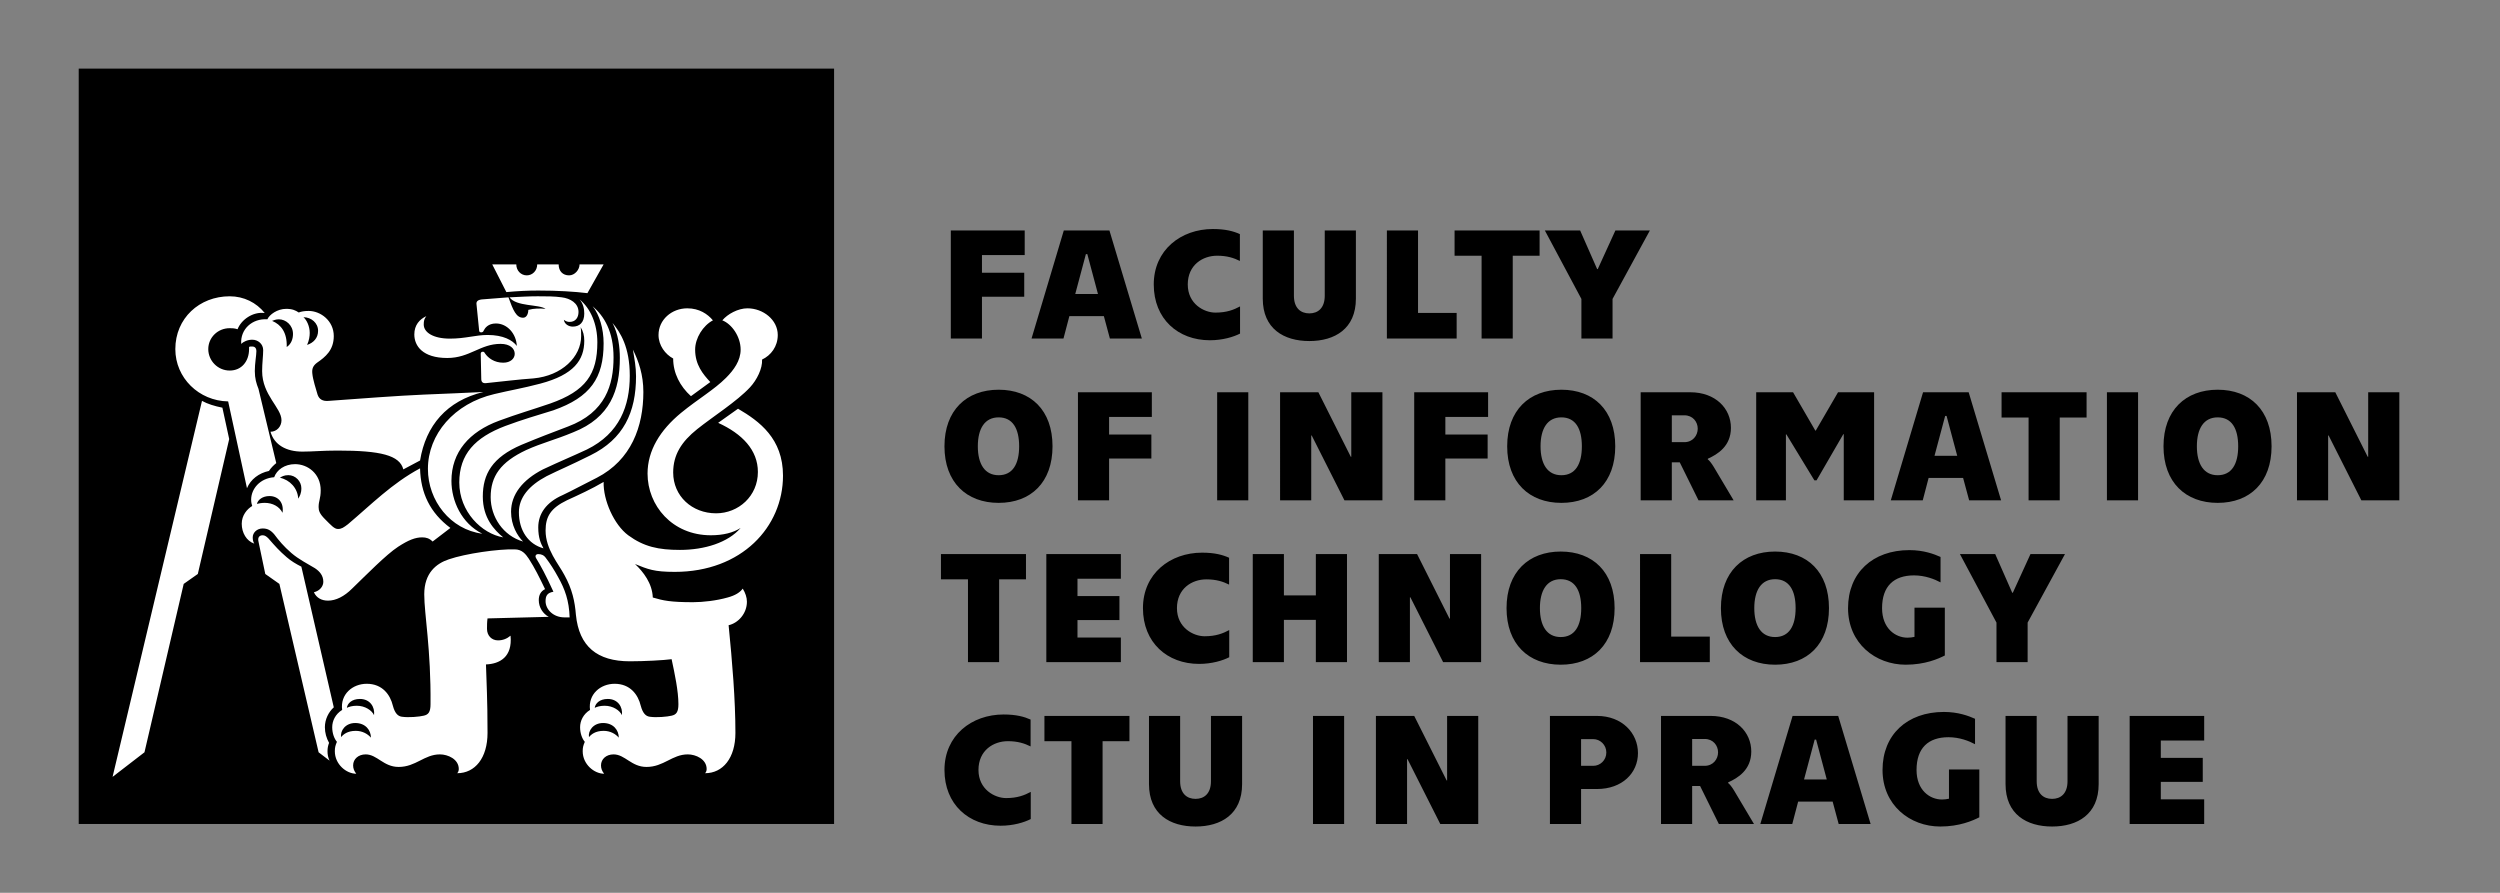 <?xml version="1.0" encoding="utf-8"?>
<!-- Generator: Adobe Illustrator 15.0.0, SVG Export Plug-In . SVG Version: 6.00 Build 0)  -->
<!DOCTYPE svg PUBLIC "-//W3C//DTD SVG 1.1//EN" "http://www.w3.org/Graphics/SVG/1.1/DTD/svg11.dtd">
<svg version="1.1" id="Layer_1" xmlns="http://www.w3.org/2000/svg" xmlns:xlink="http://www.w3.org/1999/xlink" x="0px" y="0px"
	 width="635px" height="226.77px" viewBox="0 0 635 226.77" enable-background="new 0 0 635 226.77" xml:space="preserve">
<rect x="0" y="0" width="635" height="226.77" fill="#808080" stroke="none"/>
<g>
	<rect x="19.994" y="17.427" width="191.864" height="191.863"/>
	<g>
		<path fill="#FFFFFF" d="M175.5,100.629l4.917-3.588c-1.859-1.991-3.853-4.383-3.853-8.235c0-2.922,1.993-6.111,4.516-7.438
			c-1.329-1.595-3.455-3.053-6.508-3.053c-3.985,0-7.308,2.921-7.308,6.772c0,2.656,1.728,4.916,3.722,5.978
			C170.986,94.784,172.712,98.103,175.5,100.629 M149.203,74.462l4.117-7.307h-6.11c0,1.328-1.197,2.789-2.66,2.789
			c-1.59,0-2.653-1.062-2.653-2.789h-5.446c0,1.594-1.195,2.789-2.656,2.789c-1.46,0-2.657-1.195-2.657-2.789h-6.11l3.587,7.039
			c2.792-0.265,5.445-0.396,8.102-0.396C141.628,73.798,145.881,74.062,149.203,74.462 M138.044,139.28
			c-0.664-1.195-1.329-2.657-1.329-5.312c0-3.454,1.992-6.377,6.244-8.237c2.79-1.327,4.913-2.522,8.634-4.381
			c8.767-4.517,11.821-13.018,11.821-21.785c0-4.383-1.197-7.837-2.656-10.759c0.396,2.391,0.795,4.385,0.795,6.774
			c0,9.166-3.187,15.939-11.556,20.057c-5.311,2.655-7.971,3.719-11.159,5.313c-4.512,2.39-7.039,5.446-7.039,9.166
			C131.8,134.764,134.189,138.219,138.044,139.28 M132.863,137.555c-1.458-1.463-3.053-4.118-3.053-7.571
			c0-4.383,2.92-8.103,8.101-10.76c4.517-2.125,7.172-3.188,11.156-5.047c8.371-4.117,10.894-11.158,10.894-18.727
			c0-7.307-2.39-11.026-4.383-13.417c1.461,2.791,1.86,6.11,1.86,8.901c0,8.102-2.39,15.141-11.822,18.86
			c-4.782,1.992-7.837,2.655-11.954,4.514c-6.51,3.058-9.033,6.644-9.033,11.955C124.628,131.312,127.816,136.092,132.863,137.555
			 M127.816,136.492c-2.26-1.859-5.182-4.914-5.182-10.361c0-5.711,2.391-9.961,9.829-13.149c4.785-1.991,7.307-2.921,11.824-4.649
			c9.562-3.586,11.554-10.627,11.554-17.535c0-6.639-2.391-10.494-5.313-13.016c1.728,2.125,2.791,5.713,2.791,9.43
			c0,8.766-3.322,13.682-12.751,17.003c-3.853,1.194-7.969,2.39-12.221,3.983c-7.703,2.922-11.688,7.172-11.688,14.347
			C116.659,129.983,122.37,135.563,127.816,136.492 M122.503,135.563c-5.313-2.658-7.838-8.369-7.838-13.418
			c0-7.306,4.517-12.485,12.086-15.276c4.654-1.726,8.371-2.787,13.02-4.381c9.032-3.188,11.955-7.438,11.955-15.541
			c0-4.649-1.728-8.633-4.516-10.892c0.928,1.062,1.194,2.39,1.194,3.586c0,2.258-1.194,3.32-2.922,3.32
			c-1.063,0-2.127-0.664-2.259-1.726c0.531,0.396,0.932,0.531,1.464,0.531c1.458,0,2.256-1.063,2.256-2.524
			c0-2.258-2.125-3.454-4.25-3.719c-1.86-0.266-3.854-0.266-6.11-0.266c-2.256,0-4.383,0.132-7.172,0.266
			c1.726,2.391,7.438,1.728,9.164,2.922c-1.463-0.131-2.922-0.131-4.386,0.264c0,0.933-0.396,1.994-1.326,1.994
			c-1.727,0-2.524-1.858-3.719-5.18l-6.774,0.532c-1.063,0.132-1.461,0.531-1.33,1.328l0.666,6.642c0,0.264,0.266,0.397,0.533,0.397
			c0.264,0,0.528-0.133,0.662-0.533c0.267-0.531,1.065-1.726,3.056-1.726c2.922,0,5.18,2.658,5.311,5.71
			c-1.061-1.458-3.451-2.789-7.438-2.789c-3.054,0-5.576,0.93-9.562,0.93c-4.25,0-6.641-1.594-6.641-3.585
			c0-0.93,0.131-1.463,0.664-2.127c-1.728,0.798-3.055,2.261-3.055,4.65c0,2.921,2.127,5.979,8.366,5.979
			c5.711,0,8.371-3.587,13.549-3.587c2.391,0,3.588,1.194,3.588,2.524c0,1.195-1.065,2.258-2.922,2.258
			c-2.26,0-3.851-1.195-4.649-2.391c-0.133-0.267-0.267-0.397-0.533-0.397c-0.396,0-0.531,0.264-0.531,0.53l0.135,6.375
			c0,0.797,0.396,1.197,1.328,1.063c3.983-0.399,8.101-0.93,11.955-1.194c7.172-0.664,12.088-5.449,12.088-10.76
			c0-0.797,0-1.463-0.133-2.258c0.661,1.063,0.928,2.125,0.928,3.453c0,4.916-2.655,8.635-11.155,10.894
			c-4.519,1.194-7.838,1.725-11.692,2.655c-10.228,2.392-16.867,10.228-16.867,18.996C108.69,127.194,114.401,134.5,122.503,135.563
			 M78.004,87.611c0.533-1.194,0.666-2.258,0.666-3.055c0-1.727-0.798-3.32-1.594-3.983c1.992,0,3.718,1.459,3.718,3.453
			C80.793,85.884,79.599,87.081,78.004,87.611 M102.446,119.224l4.25-2.258c1.461-8.897,6.772-15.141,16.071-17.4
			c-4.913,0.265-9.166,0.397-15.141,0.664c-6.375,0.265-16.869,1.064-24.174,1.595c-1.463,0.133-2.391-0.4-2.791-1.595
			c-0.397-1.328-1.195-3.852-1.328-5.313c-0.135-1.197,0.132-1.994,1.196-2.789c2.124-1.463,4.25-3.188,4.25-6.774
			c0-3.852-3.321-6.375-6.376-6.375c-1.062,0-1.859,0.131-2.523,0.396c-0.799-0.529-1.594-0.928-3.188-0.928
			c-2.261,0-4.25,1.461-4.783,2.656c-3.85-0.265-6.905,2.524-6.641,6.244c0.531-0.533,1.594-1.062,2.791-1.062
			c1.458,0,2.789,1.062,2.789,2.656c0,1.461-0.267,3.322-0.267,5.312c0,6.113,4.916,9.301,4.916,12.487
			c0,1.595-1.197,2.922-2.791,2.922c0.93,3.321,3.986,5.047,8.102,5.047c2.657,0,5.049-0.265,8.899-0.265
			C96.735,114.442,101.514,115.638,102.446,119.224 M143.355,156.814h1.332c-0.138-4.252-1.197-7.174-2.922-10.226
			c-0.932-1.729-2.127-3.587-3.057-4.785c-0.531-0.797-1.196-1.06-1.992-1.06c-0.533,0-0.93,0.396-0.533,1.06
			c1.066,1.728,2.525,4.384,4.385,8.501c-1.594,0.267-1.993,1.063-1.993,2.391C138.575,154.821,140.568,156.814,143.355,156.814
			 M72.826,88.143c0.132-3.719-1.461-5.711-3.719-6.641c0.397-0.133,0.928-0.399,1.725-0.399c1.728,0,3.588,1.463,3.588,3.721
			C74.42,86.017,74.021,87.346,72.826,88.143 M157.968,181.652c-0.531-1.195-2.258-2.39-4.383-2.39c-1.197,0-1.992,0.266-2.525,0.53
			c0.134-1.062,1.197-2.258,3.321-2.258C156.904,177.535,158.232,179.528,157.968,181.652 M157.17,187.365
			c-0.797-0.93-2.124-1.728-3.851-1.728c-2.126,0-3.188,0.93-3.721,1.595c-0.265-1.595,1.064-3.586,3.588-3.586
			C155.842,183.646,157.17,185.505,157.17,187.365 M62.732,124.004c0.928-2.258,3.053-3.851,5.578-4.381
			c0.528-0.799,1.194-1.461,1.86-1.993l-4.517-18.863c-0.533-1.326-0.932-2.653-0.932-4.516c0-1.99,0.399-3.983,0.399-5.045
			c0-0.93-0.531-1.195-1.061-1.195c-0.4,0-0.666,0-0.797,0.132v0.533c0,3.053-1.862,5.445-4.916,5.445
			c-3.053,0-5.446-2.523-5.446-5.445c0-2.922,2.393-5.315,5.446-5.315c0.531,0,1.197,0,1.992,0.266
			c0.93-2.39,3.852-4.516,6.906-4.117c-2.124-2.658-5.312-4.251-8.898-4.251c-7.705,0-13.813,5.579-13.813,13.417
			c0,7.303,5.978,13.149,13.416,13.282L62.732,124.004z M83.32,152.562c1.991,0,4.117-1.063,6.108-3.052
			c3.586-3.456,8.635-8.637,11.69-10.63c2.656-1.726,4.383-2.389,6.109-2.389c1.063,0,1.862,0.266,2.657,1.062l4.517-3.455
			c-5.18-3.852-7.571-8.898-7.705-15.141c-7.172,3.851-12.352,9.166-18.332,14.211c-1.062,0.799-1.592,1.195-2.522,1.195
			c-0.931,0-1.728-0.929-3.322-2.523c-1.328-1.327-1.594-2.124-1.594-3.053c0-1.595,0.533-2.127,0.533-4.252
			c0-4.25-3.32-6.642-6.508-6.642c-2.658,0-4.65,1.461-5.313,3.321c-3.588,0.265-5.846,2.923-5.846,5.709
			c0,0.666,0.135,1.199,0.269,1.595c-1.328,0.799-2.66,2.392-2.66,4.519c0,2.258,1.196,4.383,3.19,5.046
			c-0.268-0.398-0.399-0.93-0.399-1.593c0-1.195,1.063-2.259,2.525-2.259c1.194,0,1.992,0.399,2.922,1.461
			c1.194,1.595,2.391,3.056,4.383,4.782c1.86,1.595,3.983,2.656,5.977,3.854c1.195,0.794,2.123,1.857,2.123,3.453
			c0,1.062-0.795,2.257-2.389,2.656C80.396,151.899,81.726,152.562,83.32,152.562 M75.748,126.662
			c-0.133-2.658-2.125-4.781-4.649-5.312c0.399-0.269,1.061-0.664,2.125-0.664c1.858,0,3.322,1.593,3.322,3.317
			C76.545,125.334,76.146,125.998,75.748,126.662 M90.491,196.53c-0.532-0.665-0.797-1.33-0.797-2.126
			c0-1.593,1.328-2.79,3.187-2.79c2.922,0,4.517,3.189,8.371,3.189c4.383,0,6.506-3.189,10.492-3.189
			c1.994,0,4.785,1.197,4.785,3.72c0,0.399-0.137,0.798-0.4,1.063c4.517,0,7.701-3.852,7.701-10.229
			c0-8.899-0.263-12.485-0.396-17.4c3.455-0.133,6.773-1.86,6.24-7.304c-0.929,0.795-1.99,1.194-3.185,1.194
			c-1.594,0-2.792-1.194-2.792-2.923c0-0.799,0-1.728,0.132-2.656l15.542-0.4c-1.461-0.795-2.523-2.389-2.523-4.248
			c0-1.328,0.531-2.258,1.595-2.791c-1.463-3.052-2.658-5.443-4.117-7.702c-0.799-1.194-1.728-2.392-3.588-2.392
			c-4.119-0.134-12.485,1.062-16.737,2.524c-3.187,1.062-6.244,3.453-6.244,8.896c0,5.051,1.728,13.949,1.594,27.896
			c0,1.994-0.531,2.658-1.725,2.922c-1.063,0.267-3.853,0.531-5.58,0.267c-0.928-0.135-1.727-0.797-2.258-2.789
			c-0.664-2.791-2.656-5.579-6.641-5.579c-3.588,0-6.772,2.657-6.242,6.641c-1.728,1.064-2.525,2.792-2.525,4.383
			c0,1.594,0.531,2.923,1.195,3.72c-0.398,0.931-0.529,1.46-0.529,2.392C85.047,194.14,87.969,196.53,90.491,196.53 M71.76,130.248
			c-0.795-1.594-2.522-2.522-4.516-2.522c-0.796,0-1.459,0.133-1.99,0.264c0.264-1.063,1.461-1.991,3.188-1.991
			C70.701,125.998,72.16,127.726,71.76,130.248 M95.008,181.652c-0.533-1.195-2.258-2.39-4.383-2.39
			c-1.196,0-1.994,0.266-2.524,0.53c0.131-1.062,1.197-2.258,3.322-2.258C93.944,177.535,95.272,179.528,95.008,181.652
			 M83.715,193.21c-0.395-0.798-0.528-1.596-0.528-2.392c0-0.798,0.133-1.461,0.397-2.126c-0.664-1.196-1.063-2.523-1.063-3.985
			c0-1.991,0.932-3.85,2.26-5.046l-8.235-35.731c-1.33-0.664-2.658-1.46-3.72-2.392c-1.86-1.594-2.922-2.788-4.649-4.78
			c-0.533-0.53-0.932-0.797-1.461-0.797c-0.8,0-1.328,0.531-1.062,1.594l1.726,8.233l3.585,2.525l9.961,42.769L83.715,193.21z
			 M94.213,187.365c-0.799-0.93-2.127-1.728-3.854-1.728c-2.127,0-3.188,0.93-3.721,1.595c-0.262-1.595,1.065-3.586,3.588-3.586
			C92.881,183.646,94.213,185.505,94.213,187.365 M28.593,197.326l8.103-6.244l9.963-42.769l3.586-2.525l7.971-34.268l-1.728-7.969
			c-1.994-0.399-3.721-0.93-5.18-1.727L28.593,197.326z M153.451,196.53c-0.531-0.665-0.796-1.33-0.796-2.126
			c0-1.593,1.327-2.79,3.188-2.79c2.922,0,4.518,3.189,8.37,3.189c4.381,0,6.508-3.189,10.492-3.189c1.993,0,4.783,1.197,4.783,3.72
			c0,0.399-0.134,0.798-0.398,1.063c4.517,0,7.704-3.852,7.704-10.229c0-8.5-0.795-17.93-1.728-27.362
			c2.392-0.531,4.65-2.922,4.65-5.978c0-1.062-0.396-2.258-1.062-3.318c-0.666,0.929-1.86,1.725-3.851,2.257
			c-2.791,0.795-6.244,1.194-8.77,1.194c-5.71,0-7.569-0.399-10.225-1.194c-0.135-3.587-2.391-6.51-4.516-8.502
			c3.319,1.328,4.78,1.992,10.093,1.992c17.002,0,27.496-11.422,27.496-24.44c0-9.431-5.979-13.812-11.424-17.001l-5.047,3.586
			c6.11,2.789,10.093,6.905,10.093,12.485c0,6.11-4.911,10.495-10.623,10.495c-6.112,0-10.892-4.385-10.892-10.362
			c0-4.515,2.122-7.836,6.108-11.024c3.985-3.187,10.096-7.039,13.417-10.625c1.728-1.863,3.187-4.784,3.054-7.043
			c2.257-1.061,3.985-3.318,3.985-6.242c0-3.851-3.717-6.772-7.702-6.772c-2.394,0-5.048,1.458-6.379,3.053
			c2.393,0.93,4.651,4.116,4.651,7.438c0,2.791-1.726,5.18-3.72,7.172c-3.055,3.057-7.039,5.315-11.423,8.901
			c-5.313,4.383-8.502,9.563-8.502,15.408c0,8.102,6.244,15.674,16.072,15.674c3.188,0,5.713-0.664,7.573-1.861
			c-3.189,3.72-9.165,5.58-15.408,5.58c-5.449,0-9.166-0.799-13.148-3.719c-3.588-2.656-6.377-8.899-6.245-13.549
			c-2.921,1.728-6.376,3.319-9.298,4.649c-4.119,1.992-5.446,4.117-5.446,7.702c0,4.783,3.321,8.502,4.78,11.291
			c1.994,3.586,2.658,6.774,2.922,10.094c0.799,8.105,5.449,11.824,13.683,11.824c3.721,0,8.632-0.266,10.626-0.534
			c0.796,3.723,1.727,8.104,1.727,11.425c0,1.994-0.532,2.658-1.727,2.922c-1.062,0.267-3.854,0.531-5.579,0.267
			c-0.928-0.135-1.727-0.797-2.26-2.789c-0.663-2.791-2.656-5.579-6.639-5.579c-3.588,0-6.775,2.657-6.244,6.641
			c-1.728,1.064-2.524,2.792-2.524,4.383c0,1.594,0.531,2.923,1.195,3.72c-0.399,0.931-0.532,1.46-0.532,2.392
			C148.005,194.14,150.928,196.53,153.451,196.53"/>
		<path d="M540.933,209.292h18.93v-6.257h-11.018v-4.439h10.657v-6.095h-10.657v-4.4h11.018v-6.258h-18.93V209.292z
			 M521.233,209.937c6.46,0,11.827-3.108,11.827-10.777v-17.316h-7.912v16.589c0,3.109-1.693,4.48-3.915,4.48
			c-2.22,0-3.913-1.371-3.913-4.48v-16.589h-7.912v17.316C509.408,206.828,514.776,209.937,521.233,209.937 M492.819,209.937
			c4.884,0,8.273-1.492,9.928-2.343v-12.147h-7.708v7.427c-0.566,0.12-1.172,0.201-1.776,0.201c-3.069,0-6.46-2.341-6.46-7.509
			c0-5.568,2.987-8.313,8.113-8.313c2.827,0,5.248,0.969,6.742,1.776v-6.46c-1.616-0.726-4.278-1.735-7.91-1.735
			c-9.326,0-15.583,5.772-15.583,14.732C478.165,204.529,485.146,209.937,492.819,209.937 M458.225,197.987l2.703-10.131h0.364
			l2.707,10.131H458.225z M467.023,209.292h8.114l-8.235-27.449h-11.584l-8.193,27.449h8.111l1.496-5.691h8.758L467.023,209.292z
			 M429.808,194.517v-6.819h3.188c2.141,0,3.392,1.654,3.392,3.389c0,1.738-1.251,3.431-3.392,3.431H429.808z M421.895,209.292
			h7.913v-9.648h2.018l4.763,9.648h8.921l-5.043-8.479c-0.524-0.887-1.171-1.693-1.536-1.937l0.042-0.162
			c2.421-1.089,5.852-3.149,5.852-7.83c0-4.925-3.915-9.042-10.331-9.042h-12.598V209.292z M401.594,194.517v-6.78h3.107
			c1.734,0,3.308,1.452,3.308,3.39c0,1.98-1.573,3.391-3.308,3.391H401.594z M393.682,209.292h7.912v-8.882h4.036
			c6.419,0,10.413-4.074,10.413-9.122c0-5.046-3.994-9.445-10.413-9.445h-11.948V209.292z M349.482,209.292h7.912v-16.468h0.119
			l8.317,16.468h9.646v-27.449h-7.91v16.388h-0.121l-8.233-16.388h-9.729V209.292z M333.499,209.292h7.91v-27.449h-7.91V209.292z
			 M303.67,209.937c6.456,0,11.824-3.108,11.824-10.777v-17.316h-7.912v16.589c0,3.109-1.692,4.48-3.912,4.48
			c-2.222,0-3.915-1.371-3.915-4.48v-16.589h-7.913v17.316C291.842,206.828,297.21,209.937,303.67,209.937 M272.146,209.292h7.91
			V188.26h6.822v-6.417h-21.594v6.417h6.863V209.292z M254.141,209.734c3.269,0,6.014-0.848,7.669-1.693v-6.903
			c-1.574,0.848-3.391,1.574-6.257,1.574s-7.022-2.18-7.022-7.146c0-4.964,3.794-7.306,7.469-7.306c2.502,0,4.237,0.566,5.771,1.332
			v-6.821c-1.615-0.725-3.631-1.291-6.863-1.291c-8.111,0-15.013,5.33-15.013,14.086
			C239.893,204.325,246.07,209.734,254.141,209.734"/>
		<path d="M507.104,168.188h7.913v-10.052l9.487-17.4h-8.763l-4.479,9.812h-0.161l-4.318-9.812h-8.961l9.282,17.4V168.188z
			 M484.058,168.835c4.885,0,8.276-1.494,9.93-2.342v-12.152h-7.709v7.429c-0.563,0.122-1.171,0.2-1.776,0.2
			c-3.068,0-6.456-2.341-6.456-7.505c0-5.572,2.984-8.316,8.111-8.316c2.823,0,5.249,0.97,6.741,1.774v-6.456
			c-1.616-0.73-4.279-1.737-7.913-1.737c-9.324,0-15.581,5.771-15.581,14.735C469.404,163.425,476.388,168.835,484.058,168.835
			 M450.876,161.811c-3.509,0-5.285-2.826-5.285-7.346c0-4.521,1.776-7.347,5.285-7.347c3.554,0,5.211,2.825,5.211,7.347
			C456.087,158.984,454.43,161.811,450.876,161.811 M450.876,168.835c8.195,0,13.685-5.208,13.685-14.37
			c0-9.164-5.489-14.372-13.685-14.372c-8.152,0-13.764,5.208-13.764,14.372C437.112,163.627,442.724,168.835,450.876,168.835
			 M416.568,168.188h17.721v-6.499h-9.809v-20.953h-7.912V168.188z M396.427,161.811c-3.511,0-5.288-2.826-5.288-7.346
			c0-4.521,1.777-7.347,5.288-7.347c3.554,0,5.206,2.825,5.206,7.347C401.633,158.984,399.98,161.811,396.427,161.811
			 M396.427,168.835c8.194,0,13.683-5.208,13.683-14.37c0-9.164-5.488-14.372-13.683-14.372c-8.154,0-13.766,5.208-13.766,14.372
			C382.661,163.627,388.272,168.835,396.427,168.835 M350.207,168.188h7.912v-16.47h0.123l8.314,16.47h9.647v-27.452h-7.912v16.392
			h-0.122l-8.233-16.392h-9.729V168.188z M318.201,140.736v27.452h7.912v-10.74h8.112v10.74h7.911v-27.452h-7.911v10.499h-8.112
			v-10.499H318.201z M304.558,168.631c3.268,0,6.013-0.847,7.668-1.694v-6.903c-1.573,0.848-3.391,1.574-6.257,1.574
			s-7.024-2.181-7.024-7.143c0-4.967,3.796-7.308,7.471-7.308c2.503,0,4.237,0.564,5.771,1.332v-6.821
			c-1.615-0.728-3.634-1.292-6.863-1.292c-8.112,0-15.014,5.328-15.014,14.089C290.309,163.222,296.483,168.631,304.558,168.631
			 M265.767,168.188h18.933v-6.259h-11.02v-4.439h10.656v-6.095h-10.656v-4.4h11.02v-6.259h-18.933V168.188z M245.866,168.188h7.912
			v-21.031h6.82v-6.421h-21.595v6.421h6.863V168.188z"/>
		<path d="M583.435,127.085h7.912v-16.469h0.122l8.315,16.469h9.648v-27.45h-7.912v16.389h-0.122l-8.234-16.389h-9.729V127.085z
			 M563.294,120.706c-3.512,0-5.287-2.826-5.287-7.346c0-4.523,1.775-7.347,5.287-7.347c3.553,0,5.206,2.824,5.206,7.347
			C568.5,117.88,566.847,120.706,563.294,120.706 M563.294,127.729c8.194,0,13.685-5.206,13.685-14.369
			c0-9.162-5.49-14.372-13.685-14.372c-8.155,0-13.764,5.21-13.764,14.372C549.53,122.523,555.139,127.729,563.294,127.729
			 M535.158,127.085h7.912v-27.45h-7.912V127.085z M515.26,127.085h7.913v-21.03h6.819v-6.42h-21.595v6.42h6.862V127.085z
			 M491.363,115.781l2.706-10.132h0.362l2.705,10.132H491.363z M500.164,127.085h8.114l-8.236-27.45h-11.586l-8.194,27.45h8.117
			l1.491-5.693h8.758L500.164,127.085z M446.074,127.085h7.549v-16.752h0.121l7.103,11.667h0.566l6.781-11.706h0.121v16.792h7.71
			v-27.45h-9.163l-5.653,9.73h-0.119l-5.649-9.73h-9.366V127.085z M424.642,112.31v-6.821h3.188c2.139,0,3.393,1.655,3.393,3.392
			c0,1.735-1.254,3.429-3.393,3.429H424.642z M416.729,127.085h7.913v-9.647h2.017l4.764,9.647h8.92l-5.043-8.479
			c-0.527-0.887-1.171-1.694-1.535-1.937l0.04-0.161c2.42-1.091,5.852-3.148,5.852-7.832c0-4.926-3.914-9.042-10.331-9.042h-12.596
			V127.085z M396.588,120.706c-3.513,0-5.288-2.826-5.288-7.346c0-4.523,1.775-7.347,5.288-7.347c3.552,0,5.205,2.824,5.205,7.347
			C401.793,117.88,400.14,120.706,396.588,120.706 M396.588,127.729c8.194,0,13.684-5.206,13.684-14.369
			c0-9.162-5.489-14.372-13.684-14.372c-8.155,0-13.765,5.21-13.765,14.372C382.823,122.523,388.433,127.729,396.588,127.729
			 M359.209,99.635v27.45h7.911v-10.617h10.739v-6.094H367.12v-4.481h10.858v-6.257H359.209z M325.142,127.085h7.912v-16.469h0.122
			l8.314,16.469h9.648v-27.45h-7.912v16.389h-0.123l-8.235-16.389h-9.727V127.085z M309.158,127.085h7.91v-27.45h-7.91V127.085z
			 M273.798,99.635v27.45h7.912v-10.617h10.736v-6.094H281.71v-4.481h10.858v-6.257H273.798z M253.657,120.706
			c-3.513,0-5.288-2.826-5.288-7.346c0-4.523,1.774-7.347,5.288-7.347c3.553,0,5.207,2.824,5.207,7.347
			C258.863,117.88,257.209,120.706,253.657,120.706 M253.657,127.729c8.195,0,13.683-5.206,13.683-14.369
			c0-9.162-5.488-14.372-13.683-14.372c-8.154,0-13.764,5.21-13.764,14.372C239.893,122.523,245.502,127.729,253.657,127.729"/>
		<path d="M401.676,85.982h7.912V75.929l9.483-17.397h-8.758l-4.481,9.81h-0.161l-4.318-9.81h-8.964l9.287,17.397V85.982z
			 M376.325,85.982h7.913V64.95h6.82v-6.417h-21.596v6.417h6.862V85.982z M352.267,85.982h17.721v-6.5h-9.809v-20.95h-7.912V85.982z
			 M332.57,86.626c6.457,0,11.827-3.108,11.827-10.778V58.532h-7.912v16.59c0,3.107-1.696,4.479-3.915,4.479
			s-3.915-1.372-3.915-4.479v-16.59h-7.913v17.316C320.742,83.519,326.113,86.626,332.57,86.626 M307.301,86.424
			c3.27,0,6.016-0.848,7.671-1.694v-6.903c-1.572,0.848-3.39,1.575-6.258,1.575c-2.864,0-7.022-2.18-7.022-7.147
			c0-4.962,3.796-7.305,7.466-7.305c2.502,0,4.242,0.566,5.773,1.332V59.46c-1.614-0.724-3.632-1.29-6.863-1.29
			c-8.111,0-15.015,5.329-15.015,14.085C293.053,81.015,299.229,86.424,307.301,86.424 M273.113,74.678l2.703-10.131h0.364
			l2.707,10.131H273.113z M281.91,85.982h8.117l-8.236-27.45h-11.584l-8.195,27.45h8.112l1.497-5.691h8.758L281.91,85.982z
			 M241.506,58.532v27.45h7.912V75.365h10.736v-6.095h-10.736V64.79h10.858v-6.257H241.506z"/>
	</g>
</g>
</svg>
